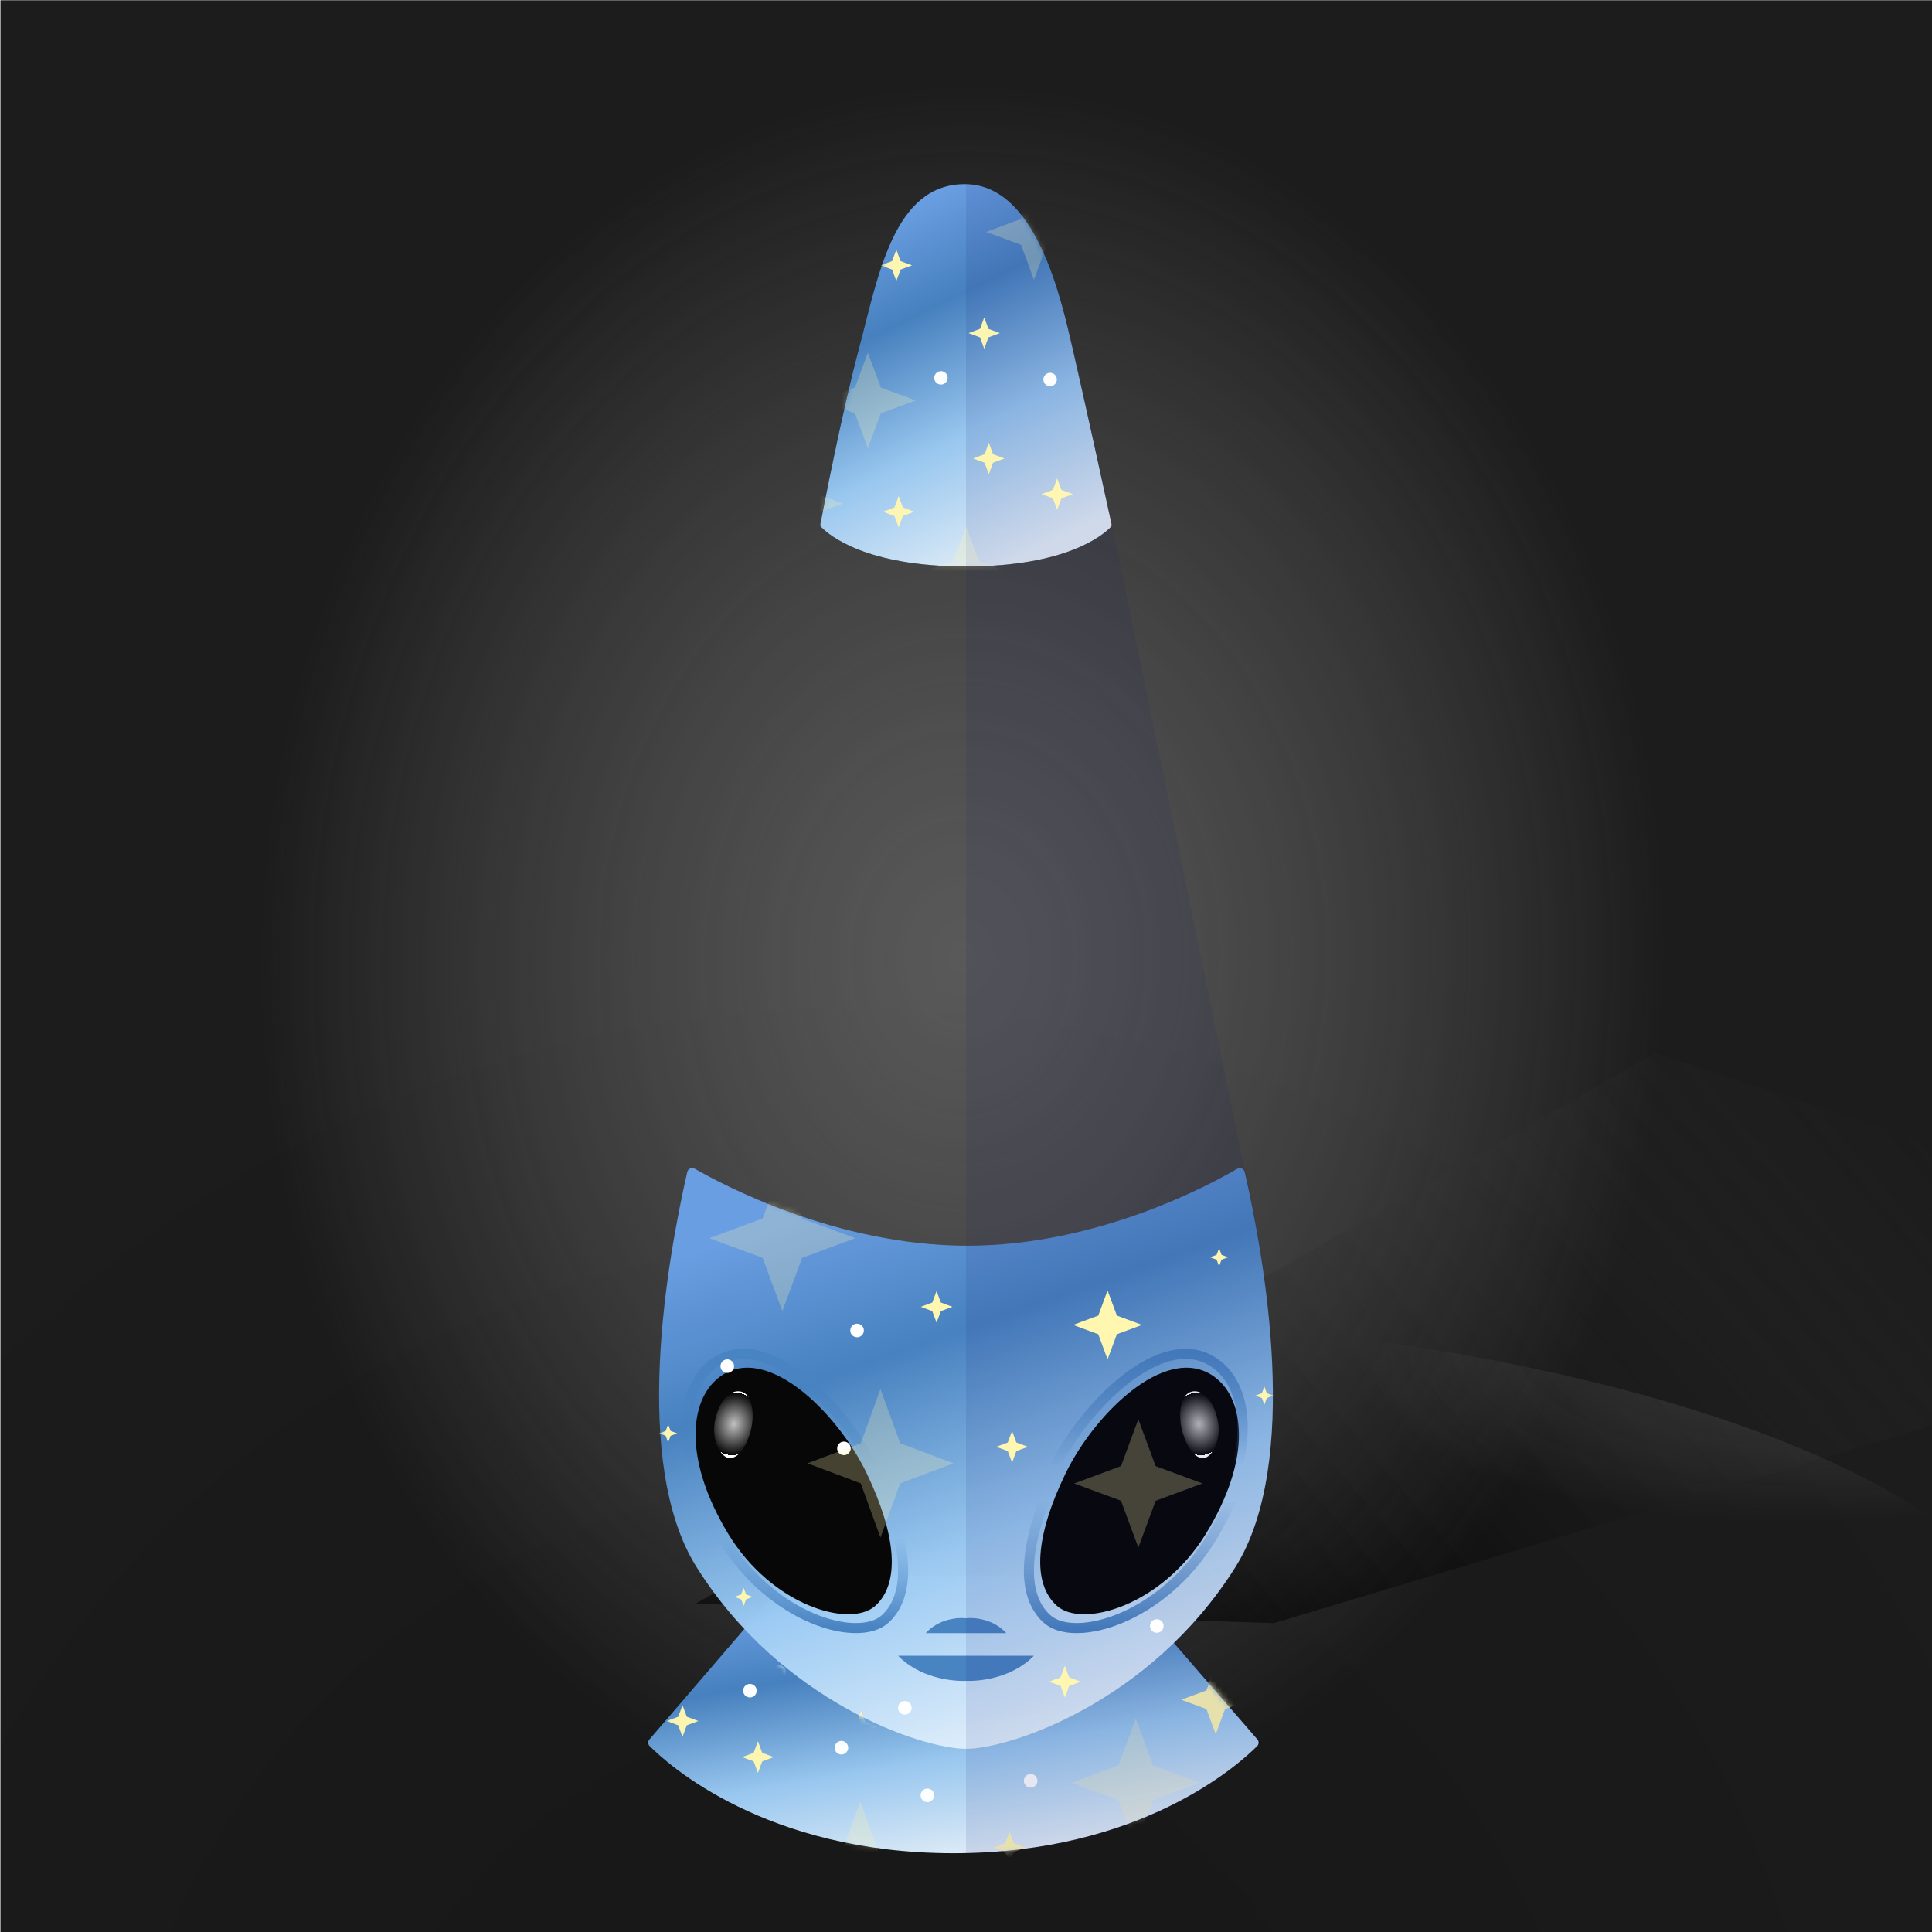 
        <svg width="350" height="350" viewBox="0 0 350 350" fill="none" xmlns="http://www.w3.org/2000/svg">
        
  <g clip-path="url(#clip0_28_290)">
  <rect x="0.079" y="0.044" width="350" height="350" fill="black" fill-opacity="0.89"/>
  <rect x="0.079" y="0.044" width="350" height="350" fill="url(#paint0_radial_28_290)" fill-opacity="0.2"/>
  <path d="M125.979 290.538L299.832 190.751L430.987 233.879L230.789 294.049L125.979 290.538Z" fill="url(#paint1_linear_28_290)"/>
  <g opacity="0.45" filter="url(#filter0_f_28_290)">
  <ellipse rx="194.596" ry="66.764" transform="matrix(1 0.002 0.002 -1 176.078 304.637)" fill="url(#paint2_radial_28_290)"/>
  </g>
  <g opacity="0.7" filter="url(#filter1_f_28_290)">
  <ellipse cx="174.396" cy="137.609" rx="196.647" ry="242.448" transform="rotate(0.127 174.396 137.609)" fill="url(#paint3_radial_28_290)"/>
  </g>
  </g>
  <defs>
  <filter id="filter0_f_28_290" x="-23.075" y="233.314" width="398.306" height="142.646" filterUnits="userSpaceOnUse" color-interpolation-filters="sRGB">
  <feFlood flood-opacity="0" result="BackgroundImageFix"/>
  <feBlend mode="normal" in="SourceGraphic" in2="BackgroundImageFix" result="shape"/>
  <feGaussianBlur stdDeviation="2.279" result="effect1_foregroundBlur_28_290"/>
  </filter>
  <filter id="filter1_f_28_290" x="-26.809" y="-109.396" width="402.41" height="494.01" filterUnits="userSpaceOnUse" color-interpolation-filters="sRGB">
  <feFlood flood-opacity="0" result="BackgroundImageFix"/>
  <feBlend mode="normal" in="SourceGraphic" in2="BackgroundImageFix" result="shape"/>
  <feGaussianBlur stdDeviation="2.279" result="effect1_foregroundBlur_28_290"/>
  </filter>
  <radialGradient id="paint0_radial_28_290" cx="0" cy="0" r="1" gradientUnits="userSpaceOnUse" gradientTransform="translate(156.622 401.542) rotate(-84.441) scale(239.93 241.682)">
  <stop/>
  <stop offset="1" stop-opacity="0"/>
  </radialGradient>
  <linearGradient id="paint1_linear_28_290" x1="194.836" y1="271.638" x2="316.537" y2="167.936" gradientUnits="userSpaceOnUse">
  <stop/>
  <stop offset="1" stop-color="#333333" stop-opacity="0"/>
  </linearGradient>
  <radialGradient id="paint2_radial_28_290" cx="0" cy="0" r="1" gradientUnits="userSpaceOnUse" gradientTransform="translate(194.596 76.624) rotate(99.123) scale(43.977 125.337)">
  <stop stop-color="#737373"/>
  <stop offset="1" stop-color="#9A9A9A" stop-opacity="0"/>
  </radialGradient>
  <radialGradient id="paint3_radial_28_290" cx="0" cy="0" r="1" gradientUnits="userSpaceOnUse" gradientTransform="translate(174.396 173.413) rotate(92.559) scale(157.837 128.153)">
  <stop stop-color="#737373"/>
  <stop offset="1" stop-color="#9A9A9A" stop-opacity="0"/>
  </radialGradient>
  <clipPath id="clip0_28_290">
  <rect width="350" height="350" fill="white"/>
  </clipPath>
  </defs>
  
        
    <path d="M155.659 62.937C159.113 49.96 161.899 33.354 174.786 33.354C187.672 33.354 192.187 53.914 194.342 63.254C196.266 71.588 200.403 90.521 201.271 94.499C201.376 94.978 201.26 95.46 200.903 95.795C199.08 97.512 192.205 102.625 175.001 102.625C157.732 102.625 150.87 97.474 149.078 95.776C148.734 95.451 148.616 94.985 148.705 94.52C149.398 90.901 152.6 74.43 155.659 62.937Z" fill="black"/>
    <path d="M155.659 62.937C159.113 49.96 161.899 33.354 174.786 33.354C187.672 33.354 192.187 53.914 194.342 63.254C196.266 71.588 200.403 90.521 201.271 94.499C201.376 94.978 201.26 95.46 200.903 95.795C199.08 97.512 192.205 102.625 175.001 102.625C157.732 102.625 150.87 97.474 149.078 95.776C148.734 95.451 148.616 94.985 148.705 94.52C149.398 90.901 152.6 74.43 155.659 62.937Z" fill="url(#paint0_linear_765_92119)" fill-opacity="0.45"/>
    <path d="M228.321 315.72L202.038 285.372H172.526H143.19L117.123 315.72C117.123 315.72 134.805 335.73 172.722 335.73C210.639 335.73 228.321 315.72 228.321 315.72Z" fill="black"/>
    <path d="M155.659 62.937C159.113 49.96 161.899 33.354 174.786 33.354C187.672 33.354 192.187 53.914 194.342 63.254C196.329 71.858 200.674 91.76 201.345 94.838C201.403 95.103 201.336 95.364 201.146 95.557C199.763 96.969 193.095 102.625 175.001 102.625C156.851 102.625 150.198 96.935 148.843 95.545C148.66 95.357 148.594 95.105 148.643 94.848C149.178 92.041 152.494 74.825 155.659 62.937Z" fill="url(#paint1_linear_765_92119)"/>
    <path d="M227.798 315.118L202.31 285.687C202.137 285.487 201.885 285.372 201.621 285.372H172.525H143.608C143.342 285.372 143.09 285.488 142.917 285.69L117.639 315.118C117.343 315.463 117.341 315.963 117.661 316.287C120.884 319.543 138.617 335.73 172.721 335.73C206.817 335.73 224.551 319.55 227.779 316.289C228.1 315.964 228.097 315.463 227.798 315.118Z" fill="url(#paint2_linear_765_92119)"/>
    <mask id="mask0_765_92119" style="mask-type:alpha" maskUnits="userSpaceOnUse" x="117" y="285" width="112" height="51">
      <path d="M227.798 315.118L202.31 285.687C202.137 285.487 201.885 285.372 201.621 285.372H172.525H143.608C143.342 285.372 143.09 285.488 142.917 285.69L117.639 315.118C117.343 315.463 117.341 315.963 117.661 316.287C120.884 319.543 138.617 335.73 172.721 335.73C206.817 335.73 224.551 319.55 227.779 316.289C228.1 315.964 228.097 315.463 227.798 315.118Z" fill="url(#paint3_linear_765_92119)"/>
    </mask>
    <g mask="url(#mask0_765_92119)">
      <g style="mix-blend-mode:overlay">
        <circle cx="168.012" cy="325.247" r="1.23" fill="white"/>
        <circle cx="135.855" cy="306.285" r="1.23" fill="white"/>
        <circle cx="152.43" cy="316.616" r="1.23" fill="white"/>
        <circle cx="186.71" cy="322.605" r="1.23" fill="white"/>
        <path d="M123.643 314.647L122.868 312.553L120.774 311.778L122.868 311.003L123.643 308.908L124.418 311.003L126.513 311.778L124.418 312.553L123.643 314.647Z" fill="#FFF7B0"/>
        <path d="M137.308 321.189L136.533 319.095L134.439 318.32L136.533 317.545L137.308 315.45L138.083 317.545L140.178 318.32L138.083 319.095L137.308 321.189Z" fill="#FFF7B0"/>
        <path d="M182.882 337.595L182.107 335.501L180.012 334.726L182.107 333.951L182.882 331.857L183.657 333.951L185.751 334.726L183.657 335.501L182.882 337.595Z" fill="#FFF7B0"/>
        <path d="M220.243 314.17L218.556 309.612L213.999 307.926L218.556 306.24L220.243 301.682L221.929 306.24L226.486 307.926L221.929 309.612L220.243 314.17Z" fill="#FFF7B0"/>
        <path opacity="0.25" d="M141.275 291.752L137.706 282.106L128.059 278.536L137.706 274.967L141.275 265.32L144.845 274.967L154.491 278.536L144.845 282.106L141.275 291.752Z" fill="#FFF7B0"/>
        <path opacity="0.25" d="M155.859 353.276L152.289 343.463L142.643 339.832L152.289 336.201L155.859 326.388L159.429 336.201L169.075 339.832L159.429 343.463L155.859 353.276Z" fill="#FFF7B0"/>
        <path opacity="0.25" d="M205.76 334.591L202.621 326.108L194.139 322.97L202.621 319.831L205.76 311.349L208.899 319.831L217.381 322.97L208.899 326.108L205.76 334.591Z" fill="#FFF7B0"/>
      </g>
    </g>
    <path d="M124.506 212.32C124.645 211.711 125.342 211.424 125.883 211.736C130.784 214.562 151.56 225.672 175.227 225.672C198.857 225.672 219.258 214.597 224.113 211.75C224.655 211.432 225.355 211.72 225.495 212.332C229.104 228.118 235.705 265.006 223.782 283.941C208.367 308.422 182.902 316.818 174.999 316.818C167.097 316.818 141.632 308.422 126.217 283.941C114.291 265.001 120.898 228.099 124.506 212.32Z" fill="url(#paint4_linear_765_92119)"/>
    <path d="M130.95 278.636C122.171 264.009 123.204 252.573 128.368 247.786C137.583 239.244 152.64 254.169 158.579 266.668C164.518 279.168 165.292 288.742 160.386 293.263C155.48 297.785 139.73 293.263 130.95 278.636Z" stroke="url(#paint5_linear_765_92119)" stroke-width="1.823"/>
    <path fill-rule="evenodd" clip-rule="evenodd" d="M174.999 304.505C172.004 304.604 166.495 303.825 162.694 299.956H174.088H175.91H187.304C183.503 303.825 177.995 304.604 174.999 304.505Z" fill="#4883C2"/>
    <path d="M218.291 277.697C226.253 264.68 225.316 254.503 220.632 250.243C212.275 242.642 198.619 255.923 193.232 267.047C187.846 278.17 187.143 286.69 191.593 290.714C196.043 294.737 210.328 290.714 218.291 277.697Z" fill="#070707" stroke="#070707" stroke-width="0.456"/>
    <path d="M218.518 278.636C227.399 264.009 226.354 252.573 221.13 247.786C211.808 239.244 196.576 254.169 190.568 266.668C184.56 279.168 183.776 288.742 188.74 293.263C193.703 297.785 209.636 293.263 218.518 278.636Z" stroke="url(#paint6_linear_765_92119)" stroke-width="1.823"/>
    <path d="M219.429 278.636C228.31 264.009 227.265 252.573 222.041 247.786C212.719 239.244 197.487 254.169 191.479 266.668C185.471 279.168 184.688 288.742 189.651 293.263C194.614 297.785 210.547 293.263 219.429 278.636Z" stroke="url(#paint7_linear_765_92119)" stroke-width="1.823"/>
    <path d="M220.588 257.214C219.787 253.564 217.885 251.964 216.325 252.046C213.542 252.192 213.375 256.885 214.312 259.756C215.249 262.627 216.576 264.226 218.054 264.144C219.531 264.063 221.389 260.864 220.588 257.214Z" fill="url(#paint8_radial_765_92119)"/>
    <path fill-rule="evenodd" clip-rule="evenodd" d="M175.001 293.163C173.542 292.983 170.042 293.27 167.709 295.854H175.001H182.292C179.959 293.27 176.459 292.983 175.001 293.163Z" fill="#4883C2"/>
    <path d="M132.088 277.697C124.228 264.68 125.153 254.503 129.777 250.243C138.027 242.642 151.508 255.923 156.826 267.047C162.143 278.17 162.836 286.69 158.444 290.714C154.051 294.737 139.949 290.714 132.088 277.697Z" fill="#070707" stroke="#070707" stroke-width="0.456"/>
    <path d="M129.563 257.214C130.364 253.564 132.265 251.964 133.825 252.046C136.608 252.192 136.776 256.885 135.839 259.756C134.902 262.627 133.575 264.226 132.097 264.144C130.619 264.063 128.761 260.864 129.563 257.214Z" fill="url(#paint9_radial_765_92119)"/>
    <path d="M130.95 278.636C122.171 264.009 123.204 252.573 128.368 247.786C137.583 239.244 152.64 254.169 158.579 266.668C164.518 279.168 165.292 288.742 160.386 293.263C155.48 297.785 139.73 293.263 130.95 278.636Z" stroke="url(#paint10_linear_765_92119)" stroke-width="1.823"/>
    <path fill-rule="evenodd" clip-rule="evenodd" d="M177.408 225.672L177.305 225.672C177.892 225.671 178.474 225.664 179.052 225.652C178.506 225.665 177.958 225.672 177.408 225.672Z" fill="#161A70" fill-opacity="0.1"/>
    <path fill-rule="evenodd" clip-rule="evenodd" d="M228.41 315.72C228.41 315.72 211.425 335.73 175 335.73V33.354C187.169 33.354 192.181 53.222 194.294 62.768L194.402 63.254C196.25 71.588 200.68 90.521 201.514 94.499C201.566 94.75 201.561 95.002 201.494 95.234L225.233 210.626C225.279 210.857 225.238 211.09 225.123 211.28C225.319 211.155 225.42 211.088 225.42 211.088C228.805 226.093 235.817 264.489 224.051 283.941C220.851 289.232 217.2 293.771 213.365 297.637L228.41 315.72ZM177.408 225.672L177.305 225.672C177.892 225.671 178.474 225.664 179.052 225.652C178.506 225.665 177.958 225.672 177.408 225.672Z" fill="#161A70" fill-opacity="0.1"/>
    <mask id="mask1_765_92119" style="mask-type:alpha" maskUnits="userSpaceOnUse" x="119" y="211" width="112" height="106">
      <path d="M124.793 211.088C124.793 211.088 148.112 225.672 175.228 225.672C202.344 225.672 225.208 211.088 225.208 211.088C228.731 226.093 236.031 264.489 223.783 283.941C208.368 308.422 182.903 316.818 175 316.818C167.098 316.818 141.633 308.422 126.218 283.941C113.969 264.489 121.269 226.093 124.793 211.088Z" fill="#6DF244"/>
      <path d="M124.793 211.088C124.793 211.088 148.112 225.672 175.228 225.672C202.344 225.672 225.208 211.088 225.208 211.088C228.731 226.093 236.031 264.489 223.783 283.941C208.368 308.422 182.903 316.818 175 316.818C167.098 316.818 141.633 308.422 126.218 283.941C113.969 264.489 121.269 226.093 124.793 211.088Z" fill="url(#paint11_linear_765_92119)" fill-opacity="0.8"/>
    </mask>
    <g mask="url(#mask1_765_92119)">
      <g style="mix-blend-mode:overlay">
        <circle cx="141.126" cy="302.917" r="1.23" fill="white"/>
        <circle cx="131.755" cy="247.496" r="1.23" fill="white"/>
        <circle cx="152.888" cy="262.385" r="1.23" fill="white"/>
        <circle cx="155.267" cy="241.029" r="1.23" fill="white"/>
        <circle cx="163.926" cy="309.388" r="1.23" fill="white"/>
        <circle cx="209.563" cy="294.564" r="1.23" fill="white"/>
        <path d="M134.713 290.93L134.27 289.733L133.073 289.29L134.27 288.848L134.713 287.651L135.156 288.848L136.353 289.29L135.156 289.733L134.713 290.93Z" fill="#FFF7B0"/>
        <path d="M121.041 261.308L120.598 260.111L119.401 259.668L120.598 259.225L121.041 258.028L121.484 259.225L122.681 259.668L121.484 260.111L121.041 261.308Z" fill="#FFF7B0"/>
        <path d="M220.847 229.407L220.404 228.21L219.207 227.767L220.404 227.324L220.847 226.127L221.29 227.324L222.486 227.767L221.29 228.21L220.847 229.407Z" fill="#FFF7B0"/>
        <path d="M229.05 254.472L228.607 253.275L227.41 252.832L228.607 252.389L229.05 251.193L229.493 252.389L230.689 252.832L229.493 253.275L229.05 254.472Z" fill="#FFF7B0"/>
        <path d="M183.344 264.973L182.569 262.878L180.475 262.103L182.569 261.328L183.344 259.234L184.119 261.328L186.214 262.103L184.119 262.878L183.344 264.973Z" fill="#FFF7B0"/>
        <path d="M169.668 239.614L168.893 237.519L166.798 236.744L168.893 235.969L169.668 233.875L170.443 235.969L172.537 236.744L170.443 237.519L169.668 239.614Z" fill="#FFF7B0"/>
        <path d="M155.995 315.72L155.22 313.626L153.125 312.851L155.22 312.076L155.995 309.982L156.77 312.076L158.864 312.851L156.77 313.626L155.995 315.72Z" fill="#FFF7B0"/>
        <path d="M192.91 307.517L192.135 305.423L190.04 304.648L192.135 303.873L192.91 301.778L193.685 303.873L195.779 304.648L193.685 305.423L192.91 307.517Z" fill="#FFF7B0"/>
        <path d="M200.647 246.266L198.96 241.709L194.403 240.022L198.96 238.336L200.647 233.779L202.333 238.336L206.891 240.022L202.333 241.709L200.647 246.266Z" fill="#FFF7B0"/>
        <path opacity="0.25" d="M141.732 237.521L138.163 227.874L128.516 224.305L138.163 220.735L141.732 211.088L145.302 220.735L154.948 224.305L145.302 227.874L141.732 237.521Z" fill="#FFF7B0"/>
        <path opacity="0.25" d="M159.506 278.536L155.936 268.723L146.289 265.092L155.936 261.461L159.506 251.648L163.075 261.461L172.722 265.092L163.075 268.723L159.506 278.536Z" fill="#FFF7B0"/>
        <path opacity="0.25" d="M206.218 280.359L203.079 271.877L194.597 268.738L203.079 265.6L206.218 257.117L209.357 265.6L217.839 268.738L209.357 271.877L206.218 280.359Z" fill="#FFF7B0"/>
      </g>
    </g>
    <mask id="mask2_765_92119" style="mask-type:alpha" maskUnits="userSpaceOnUse" x="148" y="33" width="54" height="70">
      <path d="M155.659 62.937C159.113 49.96 161.899 33.354 174.786 33.354C187.672 33.354 192.187 53.914 194.342 63.254C196.329 71.858 200.674 91.76 201.345 94.838C201.403 95.103 201.336 95.364 201.146 95.557C199.763 96.969 193.095 102.625 175.001 102.625C156.851 102.625 150.198 96.935 148.843 95.545C148.66 95.357 148.594 95.105 148.643 94.848C149.178 92.041 152.494 74.825 155.659 62.937Z" fill="url(#paint12_linear_765_92119)"/>
    </mask>
    <g mask="url(#mask2_765_92119)">
      <g style="mix-blend-mode:overlay">
        <circle cx="151.268" cy="56.254" r="1.218" fill="white"/>
        <circle cx="154.002" cy="38.904" r="1.218" transform="rotate(75 154.002 38.904)" fill="white"/>
        <circle cx="170.459" cy="68.457" r="1.218" transform="rotate(75 170.459 68.457)" fill="white"/>
        <circle cx="190.237" cy="68.757" r="1.218" fill="white"/>
        <path d="M179.132 85.9L178.365 83.826L176.291 83.059L178.365 82.291L179.132 80.217L179.9 82.291L181.974 83.059L179.9 83.826L179.132 85.9Z" fill="#FFF7B0"/>
        <path d="M162.379 50.908L161.612 48.834L159.538 48.067L161.612 47.3L162.379 45.225L163.147 47.3L165.221 48.067L163.147 48.834L162.379 50.908Z" fill="#FFF7B0"/>
        <path d="M162.803 95.547L162.036 93.473L159.962 92.706L162.036 91.938L162.803 89.864L163.57 91.938L165.645 92.706L163.57 93.473L162.803 95.547Z" fill="#FFF7B0"/>
        <path d="M191.514 92.357L190.746 90.283L188.672 89.516L190.746 88.748L191.514 86.674L192.281 88.748L194.355 89.516L192.281 90.283L191.514 92.357Z" fill="#FFF7B0"/>
        <path d="M178.298 63.191L177.531 61.117L175.457 60.349L177.531 59.582L178.298 57.508L179.066 59.582L181.14 60.349L179.066 61.117L178.298 63.191Z" fill="#FFF7B0"/>
        <path opacity="0.25" d="M157.227 81.206L154.888 74.885L148.568 72.547L154.888 70.208L157.227 63.888L159.566 70.208L165.886 72.547L159.566 74.885L157.227 81.206Z" fill="#FFF7B0"/>
        <path opacity="0.25" d="M175.001 112.651L172.663 106.331L166.342 103.992L172.663 101.653L175.001 95.333L177.34 101.653L183.66 103.992L177.34 106.331L175.001 112.651Z" fill="#FFF7B0"/>
        <path opacity="0.25" d="M144.01 99.89L141.671 93.57L135.351 91.231L141.671 88.893L144.01 82.573L146.349 88.893L152.669 91.231L146.349 93.57L144.01 99.89Z" fill="#FFF7B0"/>
        <path opacity="0.25" d="M187.306 50.672L184.967 44.352L178.647 42.013L184.967 39.674L187.306 33.354L189.645 39.674L195.965 42.013L189.645 44.352L187.306 50.672Z" fill="#FFF7B0"/>
      </g>
    </g>
    <defs>
      <linearGradient id="paint0_linear_765_92119" x1="164.975" y1="48.393" x2="175.001" y2="102.625" gradientUnits="userSpaceOnUse">
        <stop stop-color="white" stop-opacity="0.17"/>
        <stop offset="1" stop-color="#C3C3C3" stop-opacity="0"/>
      </linearGradient>
      <linearGradient id="paint1_linear_765_92119" x1="156.368" y1="40.819" x2="185.487" y2="100.794" gradientUnits="userSpaceOnUse">
        <stop offset="0.007" stop-color="#6A9EE2"/>
        <stop offset="0.283" stop-color="#4883C2" stop-opacity="0.98"/>
        <stop offset="0.636" stop-color="#9CCBF4" stop-opacity="0.98"/>
        <stop offset="1" stop-color="#E8F3FC" stop-opacity="0.98"/>
      </linearGradient>
      <linearGradient id="paint2_linear_765_92119" x1="133.528" y1="290.799" x2="142.322" y2="343.202" gradientUnits="userSpaceOnUse">
        <stop offset="0.007" stop-color="#6A9EE2"/>
        <stop offset="0.283" stop-color="#4883C2" stop-opacity="0.98"/>
        <stop offset="0.636" stop-color="#9CCBF4" stop-opacity="0.98"/>
        <stop offset="1" stop-color="#E8F3FC" stop-opacity="0.98"/>
      </linearGradient>
      <linearGradient id="paint3_linear_765_92119" x1="133.528" y1="290.799" x2="142.322" y2="343.202" gradientUnits="userSpaceOnUse">
        <stop offset="0.007" stop-color="#6A9EE2"/>
        <stop offset="0.283" stop-color="#4883C2" stop-opacity="0.98"/>
        <stop offset="0.636" stop-color="#9CCBF4" stop-opacity="0.98"/>
        <stop offset="1" stop-color="#E8F3FC" stop-opacity="0.98"/>
      </linearGradient>
      <linearGradient id="paint4_linear_765_92119" x1="135.807" y1="222.482" x2="171.259" y2="323.112" gradientUnits="userSpaceOnUse">
        <stop offset="0.007" stop-color="#6A9EE2"/>
        <stop offset="0.283" stop-color="#4883C2" stop-opacity="0.98"/>
        <stop offset="0.636" stop-color="#9CCBF4" stop-opacity="0.98"/>
        <stop offset="1" stop-color="#E8F3FC" stop-opacity="0.98"/>
      </linearGradient>
      <linearGradient id="paint5_linear_765_92119" x1="144.01" y1="245.268" x2="144.01" y2="294.943" gradientUnits="userSpaceOnUse">
        <stop stop-color="#4883C2"/>
        <stop offset="0.406" stop-color="#4883C2" stop-opacity="0.01"/>
        <stop offset="0.406" stop-color="#6CB835" stop-opacity="0"/>
      </linearGradient>
      <linearGradient id="paint6_linear_765_92119" x1="205.306" y1="245.268" x2="205.306" y2="294.943" gradientUnits="userSpaceOnUse">
        <stop stop-color="#4883C2"/>
        <stop offset="0.406" stop-color="#4883C2" stop-opacity="0.01"/>
        <stop offset="0.406" stop-color="#6CB835" stop-opacity="0"/>
      </linearGradient>
      <linearGradient id="paint7_linear_765_92119" x1="206.217" y1="245.268" x2="206.217" y2="294.943" gradientUnits="userSpaceOnUse">
        <stop offset="0.542" stop-color="#6CB835" stop-opacity="0"/>
        <stop offset="0.542" stop-color="#4883C2" stop-opacity="0.022"/>
        <stop offset="1" stop-color="#4883C2"/>
      </linearGradient>
      <radialGradient id="paint8_radial_765_92119" cx="0" cy="0" r="1" gradientUnits="userSpaceOnUse" gradientTransform="translate(217.185 257.972) rotate(79.025) scale(5.685 4.638)">
        <stop stop-color="white" stop-opacity="0.75"/>
        <stop offset="1" stop-color="white" stop-opacity="0"/>
        <stop offset="1" stop-color="white"/>
      </radialGradient>
      <radialGradient id="paint9_radial_765_92119" cx="0" cy="0" r="1" gradientUnits="userSpaceOnUse" gradientTransform="translate(132.965 257.972) rotate(100.975) scale(5.685 4.638)">
        <stop stop-color="white" stop-opacity="0.75"/>
        <stop offset="1" stop-color="white" stop-opacity="0"/>
        <stop offset="1" stop-color="white"/>
      </radialGradient>
      <linearGradient id="paint10_linear_765_92119" x1="144.01" y1="245.268" x2="144.01" y2="294.943" gradientUnits="userSpaceOnUse">
        <stop offset="0.672" stop-color="#4883C2" stop-opacity="0"/>
        <stop offset="1" stop-color="#4883C2"/>
      </linearGradient>
      <linearGradient id="paint11_linear_765_92119" x1="175" y1="294.487" x2="175" y2="227.95" gradientUnits="userSpaceOnUse">
        <stop offset="0.527" stop-color="#6DF244"/>
        <stop offset="1" stop-color="#388E1D"/>
      </linearGradient>
      <linearGradient id="paint12_linear_765_92119" x1="156.368" y1="40.819" x2="185.487" y2="100.794" gradientUnits="userSpaceOnUse">
        <stop offset="0.007" stop-color="#6A9EE2"/>
        <stop offset="0.283" stop-color="#4883C2" stop-opacity="0.98"/>
        <stop offset="0.636" stop-color="#9CCBF4" stop-opacity="0.98"/>
        <stop offset="1" stop-color="#E8F3FC" stop-opacity="0.98"/>
      </linearGradient>
    </defs>
  
        </svg>
      